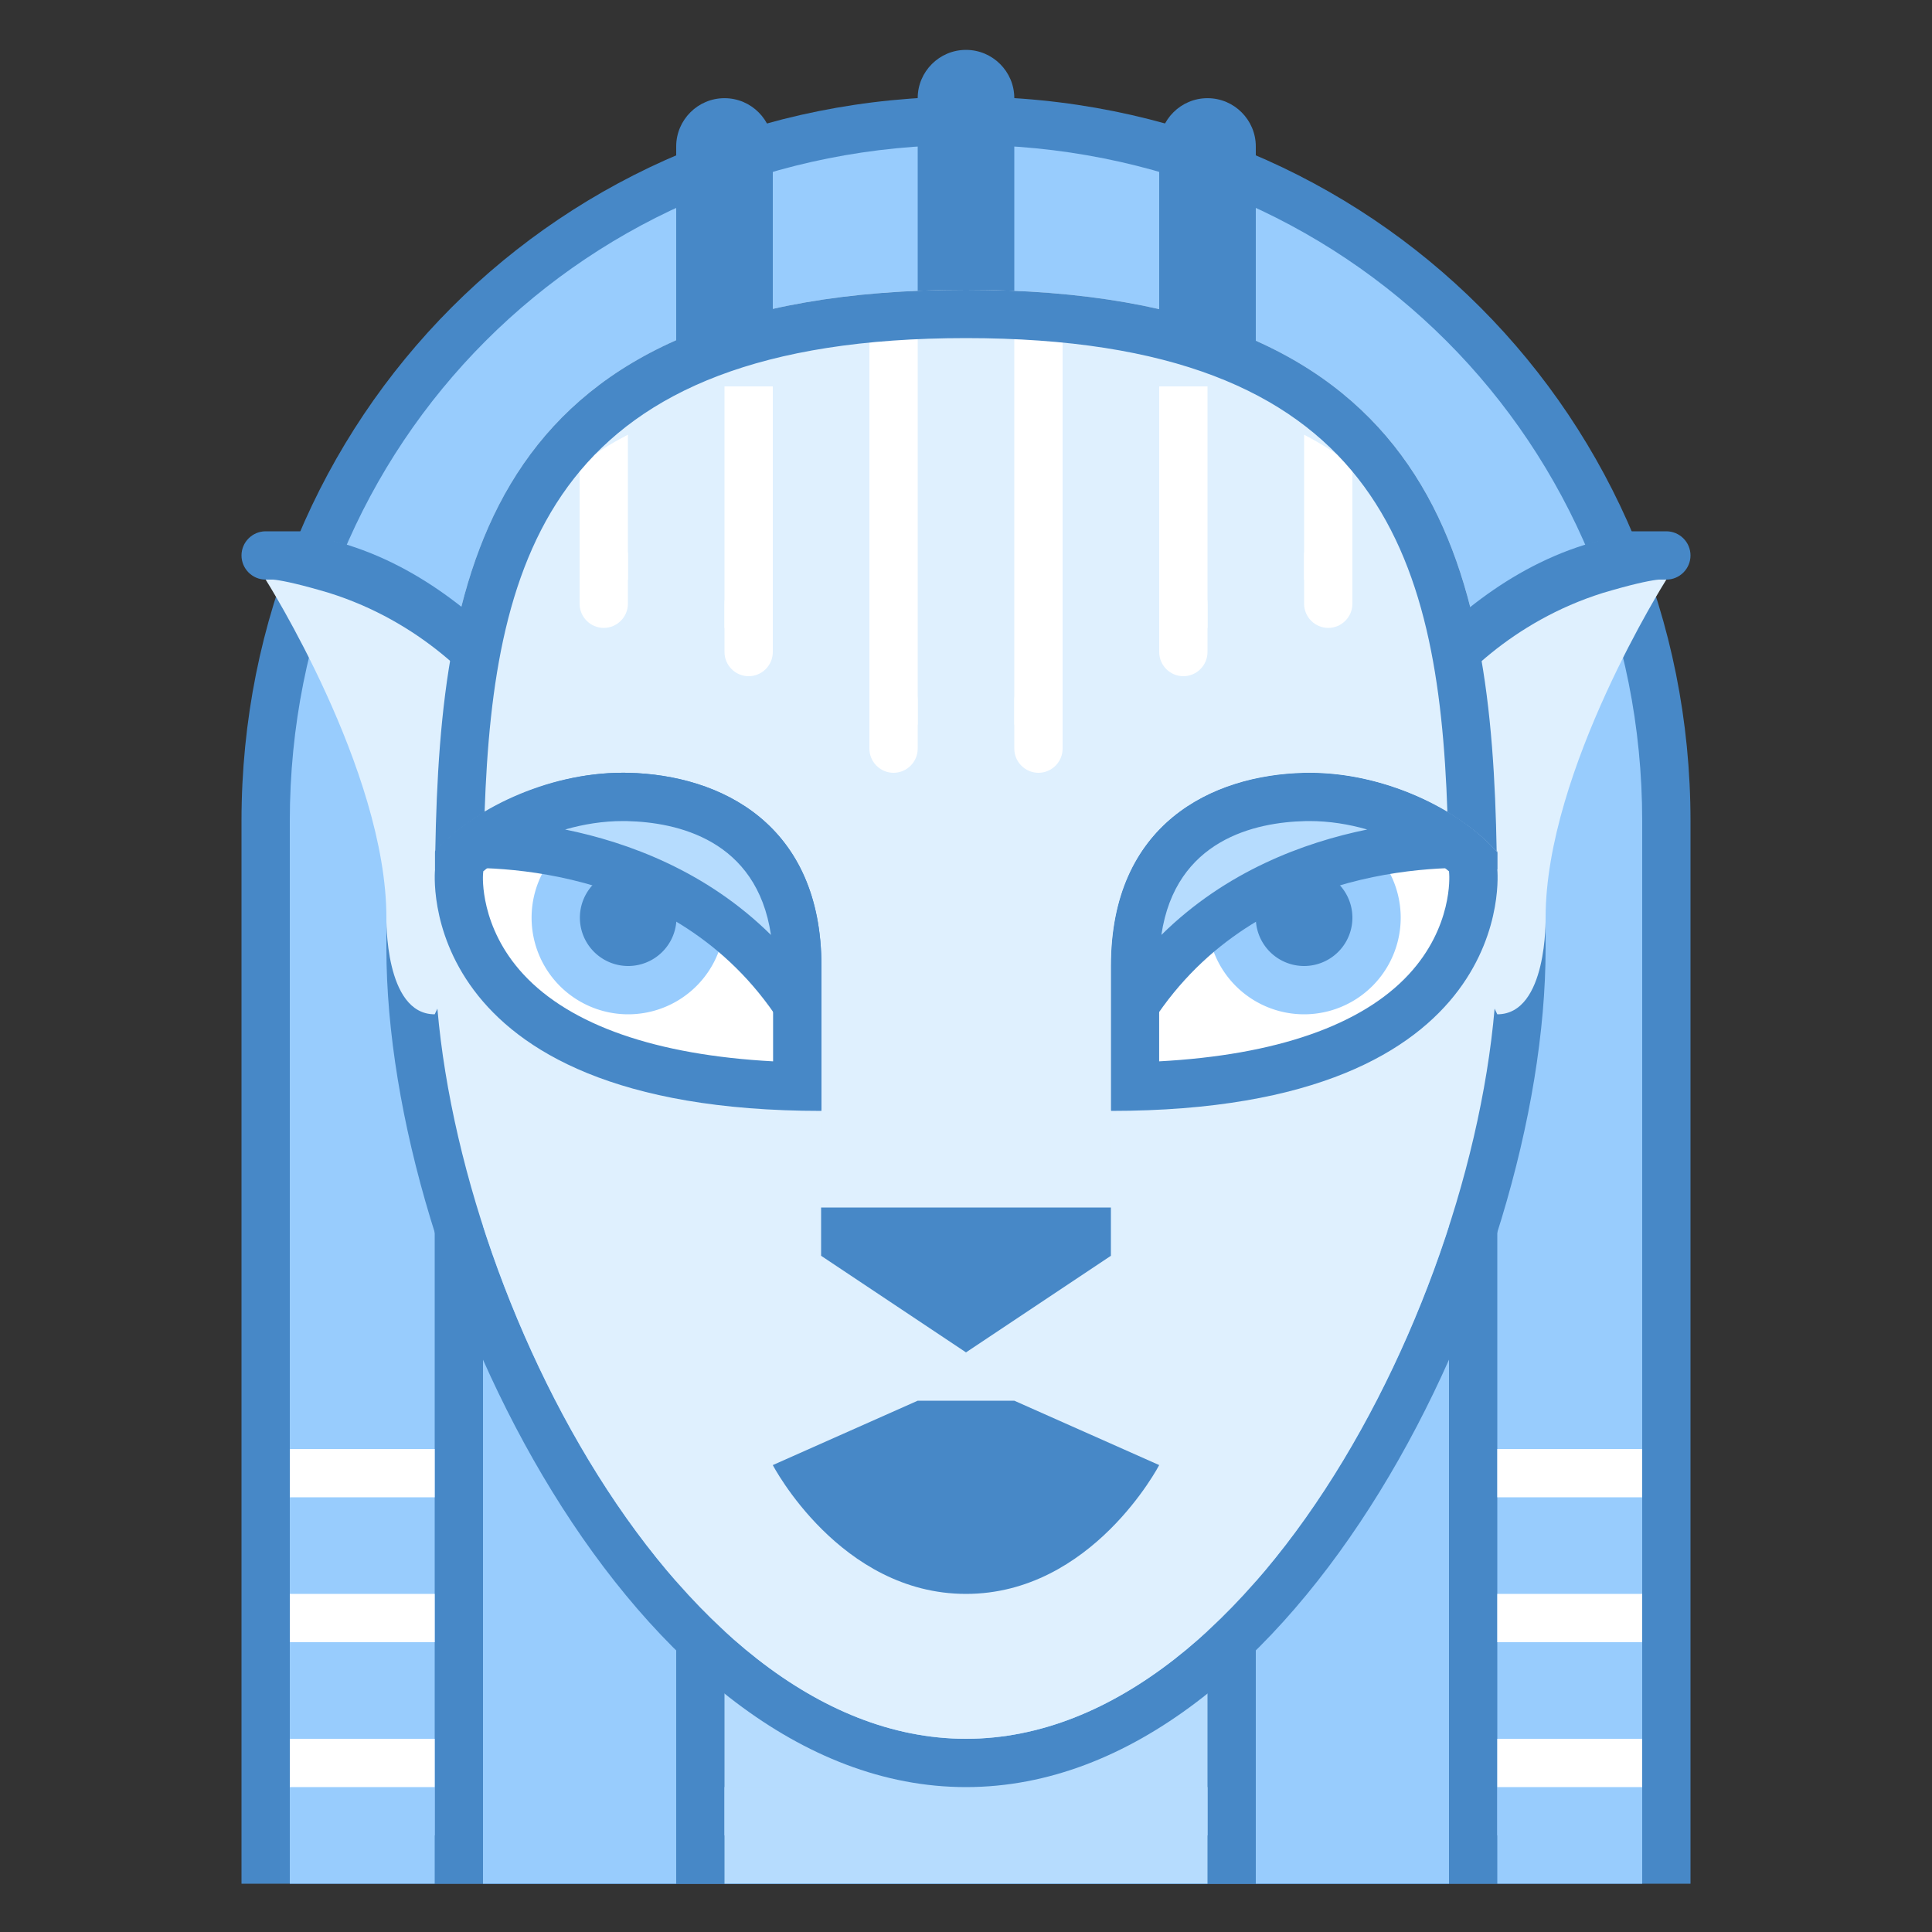 <svg xmlns="http://www.w3.org/2000/svg"  viewBox="0 0 40 40" width="40px" height="40px"><rect x="0" y="0" width="40" height="40" fill="#333333" stroke="none"/><path fill="#98ccfd" d="M5.5,38.5V17C5.5,8.869,11.869,2.5,20,2.5S34.5,8.869,34.5,17v21.5H5.5z"/><path fill="#4788c7" d="M20,3c7.85,0,14,6.15,14,14v21H6V17C6,9.15,12.15,3,20,3 M20,2C11.6,2,5,8.64,5,17v22h30V17 C35,8.64,28.4,2,20,2L20,2z"/><path fill="#98ccfd" d="M9.5 18.5H30.5V38.5H9.5z"/><path fill="#4788c7" d="M30,19v19H10V19H30 M31,18H9v21h22V18L31,18z"/><path fill="#98ccfd" d="M26 37H30V39H26zM31 37H34V39H31zM6 37H9V39H6zM10 37H14V39H10z"/><path fill="#b6dcfe" d="M14.5 19.143H25.5V38.5H14.5z"/><path fill="#4788c7" d="M25,19.643V38H15V19.643H25 M26,18.643H14V39h12V18.643L26,18.643z"/><path fill="#b6dcfe" d="M15 37H25V39H15z"/><path fill="#4788c7" d="M30.928,16C31,17.204,31,18.433,31,19.636C31,26.085,26.16,36,20,36c-6.16,0-11-9.915-11-16.364 C9,18.427,9,17.199,9.07,16H8.072C8.001,17.226,8,18.457,8,19.636C8,26.467,13.153,37,20,37s12-10.533,12-17.364 c0-1.179-0.001-2.41-0.072-3.636H30.928z"/><path fill="#dff0fe" d="M9,19.636C9,26.085,13.84,36,20,36s11-9.915,11-16.364S31,6,20,6S9,13.103,9,19.636z"/><path fill="#dff0fe" d="M9,21c-1.043,0-1-2-1-2c0-3.054-2.5-7-2.5-7l-0.037-0.986c3.796,0,6.355,4.058,6.355,4.058L9,21z"/><path fill="#4788c7" d="M10.374 14.836c-.482-.691-1.661-1.965-3.563-2.561C5.635 11.925 5.5 12 5.5 12s-.189-.995-.037-.986c3.929 0 6.355 4.058 6.355 4.058L10.374 14.836zM19.998 7.5c-.274 0-.498-.223-.498-.498V2.031c0-.274.223-.498.498-.498.279 0 .502.223.502.498v4.972c0 .274-.223.498-.498.498H19.998z"/><path fill="#4788c7" d="M20 2.033v4.969l-.002-4.969H20M20.002 1.033h-.005C19.449 1.033 19 1.482 19 2.031v4.971C19 7.551 19.449 8 19.998 8h.005C20.551 8 21 7.551 21 7.002V2.031C21 1.482 20.551 1.033 20.002 1.033L20.002 1.033zM14.998 8.5c-.274 0-.498-.223-.498-.498V3.031c0-.274.223-.498.498-.498.279 0 .502.223.502.498v4.972c0 .274-.223.498-.498.498H14.998z"/><path fill="#4788c7" d="M15 3.033v4.969l-.002-4.969H15M15.002 2.033h-.005C14.449 2.033 14 2.482 14 3.031v4.971C14 8.551 14.449 9 14.998 9h.005C15.551 9 16 8.551 16 8.002V3.031C16 2.482 15.551 2.033 15.002 2.033L15.002 2.033zM24.998 8.5c-.274 0-.498-.223-.498-.498V3.031c0-.274.223-.498.498-.498.279 0 .502.223.502.498v4.972c0 .274-.223.498-.498.498H24.998z"/><path fill="#4788c7" d="M25,3.033v4.969l-0.002-4.969H25 M25.002,2.033h-0.005C24.449,2.033,24,2.482,24,3.031v4.971 C24,8.551,24.449,9,24.998,9h0.005C25.551,9,26,8.551,26,8.002V3.031C26,2.482,25.551,2.033,25.002,2.033L25.002,2.033z"/><path fill="#fff" d="M31 33H34V34H31zM6 33H9V34H6zM6 30H9V31H6zM31 30H34V31H31zM31 36H34V37H31zM6 36H9V37H6z"/><path fill="#dff0fe" d="M31,21c1.043,0,1-2,1-2c0-3.054,2.5-7,2.5-7l0.037-0.986c-3.796,0-6.355,4.058-6.355,4.058L31,21z"/><path fill="#4788c7" d="M29.626 14.836c.482-.691 1.661-1.965 3.563-2.561C34.365 11.925 34.5 12 34.5 12s.189-.995.037-.986c-3.929 0-6.355 4.058-6.355 4.058L29.626 14.836zM16 30.333c0 0 1.389 2.667 4 2.667s4-2.667 4-2.667L21 29h-2L16 30.333z"/><path fill="#fff" d="M23.5,20c0-3.084,2.456-3.476,3.512-3.5l0.102-0.001c1.368,0,2.697,0.646,3.387,1.323V18 c0.007,0.101,0.107,1.338-0.946,2.492c-1.133,1.242-3.22,1.93-6.054,2.001V20z"/><path fill="#4788c7" d="M27.114,16.999c1.141,0,2.246,0.492,2.887,1.042l0,0.012l0.003,0.038 c0.003,0.044,0.074,1.099-0.837,2.083c-0.976,1.054-2.751,1.67-5.168,1.8V20c0-2.549,1.894-2.974,3.024-3L27.114,16.999 M27.114,15.999c-0.038,0-0.076,0-0.114,0.001c-1.914,0.045-4,1.06-4,4v3c8.523,0,8-5,8-5v-0.378 C30.246,16.774,28.702,15.999,27.114,15.999L27.114,15.999z"/><path fill="#98ccfd" d="M27 17A2 2 0 1 0 27 21A2 2 0 1 0 27 17Z"/><path fill="#4788c7" d="M27 18A1 1 0 1 0 27 20A1 1 0 1 0 27 18Z"/><path fill="#b6dcfe" d="M23.5,20c0-3.084,2.456-3.476,3.512-3.5c0.001,0,0.002,0,0.003,0c1.184,0,2.292,0.437,3.039,0.971 c-1.609,0.042-4.692,0.516-6.554,3.318V20z"/><path fill="#4788c7" d="M27.111,16.999c0.409,0,0.814,0.065,1.196,0.175c-1.311,0.267-2.929,0.865-4.262,2.183 c0.293-1.979,1.952-2.333,2.979-2.357L27.111,16.999 M27.111,15.999c-0.037,0-0.074,0-0.111,0.001c-1.914,0.045-4,1.06-4,4v3 c1.471-4.561,5.641-5.032,7.303-5.032C30.737,17.968,31,18,31,18v-0.356C30.246,16.796,28.7,15.999,27.111,15.999L27.111,15.999z"/><path fill="#dff0fe" d="M20,6C10.402,6,9.139,11.901,9,17.644c0.763-0.876,2.358-1.683,4-1.644c1.914,0.045,4,1.059,4,4v5 c0,0,0.455,2,3,2s3-2,3-2v-5c0-2.941,2.086-3.955,4-4c1.642-0.039,3.237,0.768,4,1.644C30.859,11.951,29.585,6,20,6z"/><path fill="#fff" d="M22 6.689c-.317-.06-.648-.109-1-.138V15h1V6.689zM28 9.646C27.7 9.402 27.363 9.19 27 9v3h1V9.646zM19 6.55c-.352.029-.683.077-1 .137V15h1V6.55zM12 9.64V12h1V9C12.637 9.188 12.3 9.398 12 9.64zM15 8H16V13H15zM24 8H25V13H24z"/><path fill="#4788c7" d="M17 25L17 26 20 28 23 26 23 25zM10.033 16.814C10.217 11.467 11.47 7 20 7c8.53 0 9.783 4.467 9.967 9.814.411.246.763.527 1.02.818C30.883 11.785 29.868 6 20 6 10.119 6 9.115 11.731 9.012 17.632 9.269 17.341 9.621 17.06 10.033 16.814zM6.5 12h-1C5.225 12 5 11.775 5 11.5v0C5 11.225 5.225 11 5.5 11h1C6.775 11 7 11.225 7 11.5v0C7 11.775 6.775 12 6.5 12z"/><path fill="#fff" d="M21.5 14L21.5 14c.275 0 .5.225.5.5v1c0 .275-.225.5-.5.5l0 0c-.275 0-.5-.225-.5-.5v-1C21 14.225 21.225 14 21.5 14zM24.5 12L24.5 12c.275 0 .5.225.5.5v1c0 .275-.225.5-.5.5l0 0c-.275 0-.5-.225-.5-.5v-1C24 12.225 24.225 12 24.5 12zM27.5 11L27.5 11c.275 0 .5.225.5.5v1c0 .275-.225.5-.5.5l0 0c-.275 0-.5-.225-.5-.5v-1C27 11.225 27.225 11 27.5 11zM18.5 14L18.5 14c.275 0 .5.225.5.5v1c0 .275-.225.5-.5.5l0 0c-.275 0-.5-.225-.5-.5v-1C18 14.225 18.225 14 18.5 14zM15.5 12L15.5 12c.275 0 .5.225.5.5v1c0 .275-.225.5-.5.5h0c-.275 0-.5-.225-.5-.5v-1C15 12.225 15.225 12 15.5 12zM12.5 11L12.5 11c.275 0 .5.225.5.5v1c0 .275-.225.5-.5.5h0c-.275 0-.5-.225-.5-.5v-1C12 11.225 12.225 11 12.5 11z"/><path fill="#4788c7" d="M33.5,12h1c0.275,0,0.5-0.225,0.5-0.5v0c0-0.275-0.225-0.5-0.5-0.5h-1c-0.275,0-0.5,0.225-0.5,0.5v0 C33,11.775,33.225,12,33.5,12z"/><g><path fill="#fff" d="M16.506,22.494c-2.834-0.071-4.921-0.76-6.054-2.001c-1.053-1.154-0.953-2.391-0.948-2.443 l0.001-0.227c0.689-0.678,2.019-1.324,3.388-1.324l0.102,0.001c1.056,0.024,3.512,0.416,3.512,3.5V22.494z"/><path fill="#4788c7" d="M12.893,16.999L12.983,17c1.129,0.026,3.023,0.451,3.023,3v1.974c-2.417-0.13-4.192-0.746-5.168-1.8 c-0.91-0.983-0.84-2.038-0.838-2.07l0.005-0.052V18.04C10.648,17.49,11.752,16.999,12.893,16.999 M12.893,15.999 c-1.588,0-3.132,0.775-3.886,1.623V18c0,0-0.523,5,8,5v-3c0-2.94-2.086-3.955-4-4C12.968,15.999,12.93,15.999,12.893,15.999 L12.893,15.999z"/></g><g><path fill="#98ccfd" d="M13.006 17A2 2 0 1 0 13.006 21A2 2 0 1 0 13.006 17Z"/></g><g><path fill="#4788c7" d="M13.006 18A1 1 0 1 0 13.006 20A1 1 0 1 0 13.006 18Z"/></g><g><path fill="#b6dcfe" d="M16.506,20.789c-1.862-2.803-4.946-3.276-6.555-3.318c0.743-0.535,1.835-0.973,2.944-0.973 c1.154,0.026,3.61,0.417,3.61,3.501V20.789z"/><path fill="#4788c7" d="M12.896,16.999L12.983,17c1.027,0.024,2.685,0.378,2.979,2.357 c-1.333-1.318-2.951-1.916-4.262-2.183C12.081,17.064,12.487,16.999,12.896,16.999 M12.896,15.999 c-1.589,0-3.135,0.797-3.889,1.645V18c0,0,0.263-0.032,0.697-0.032c1.662,0,5.833,0.471,7.303,5.032v-3c0-2.94-2.086-3.955-4-4 C12.969,15.999,12.932,15.999,12.896,15.999L12.896,15.999z"/></g></svg>